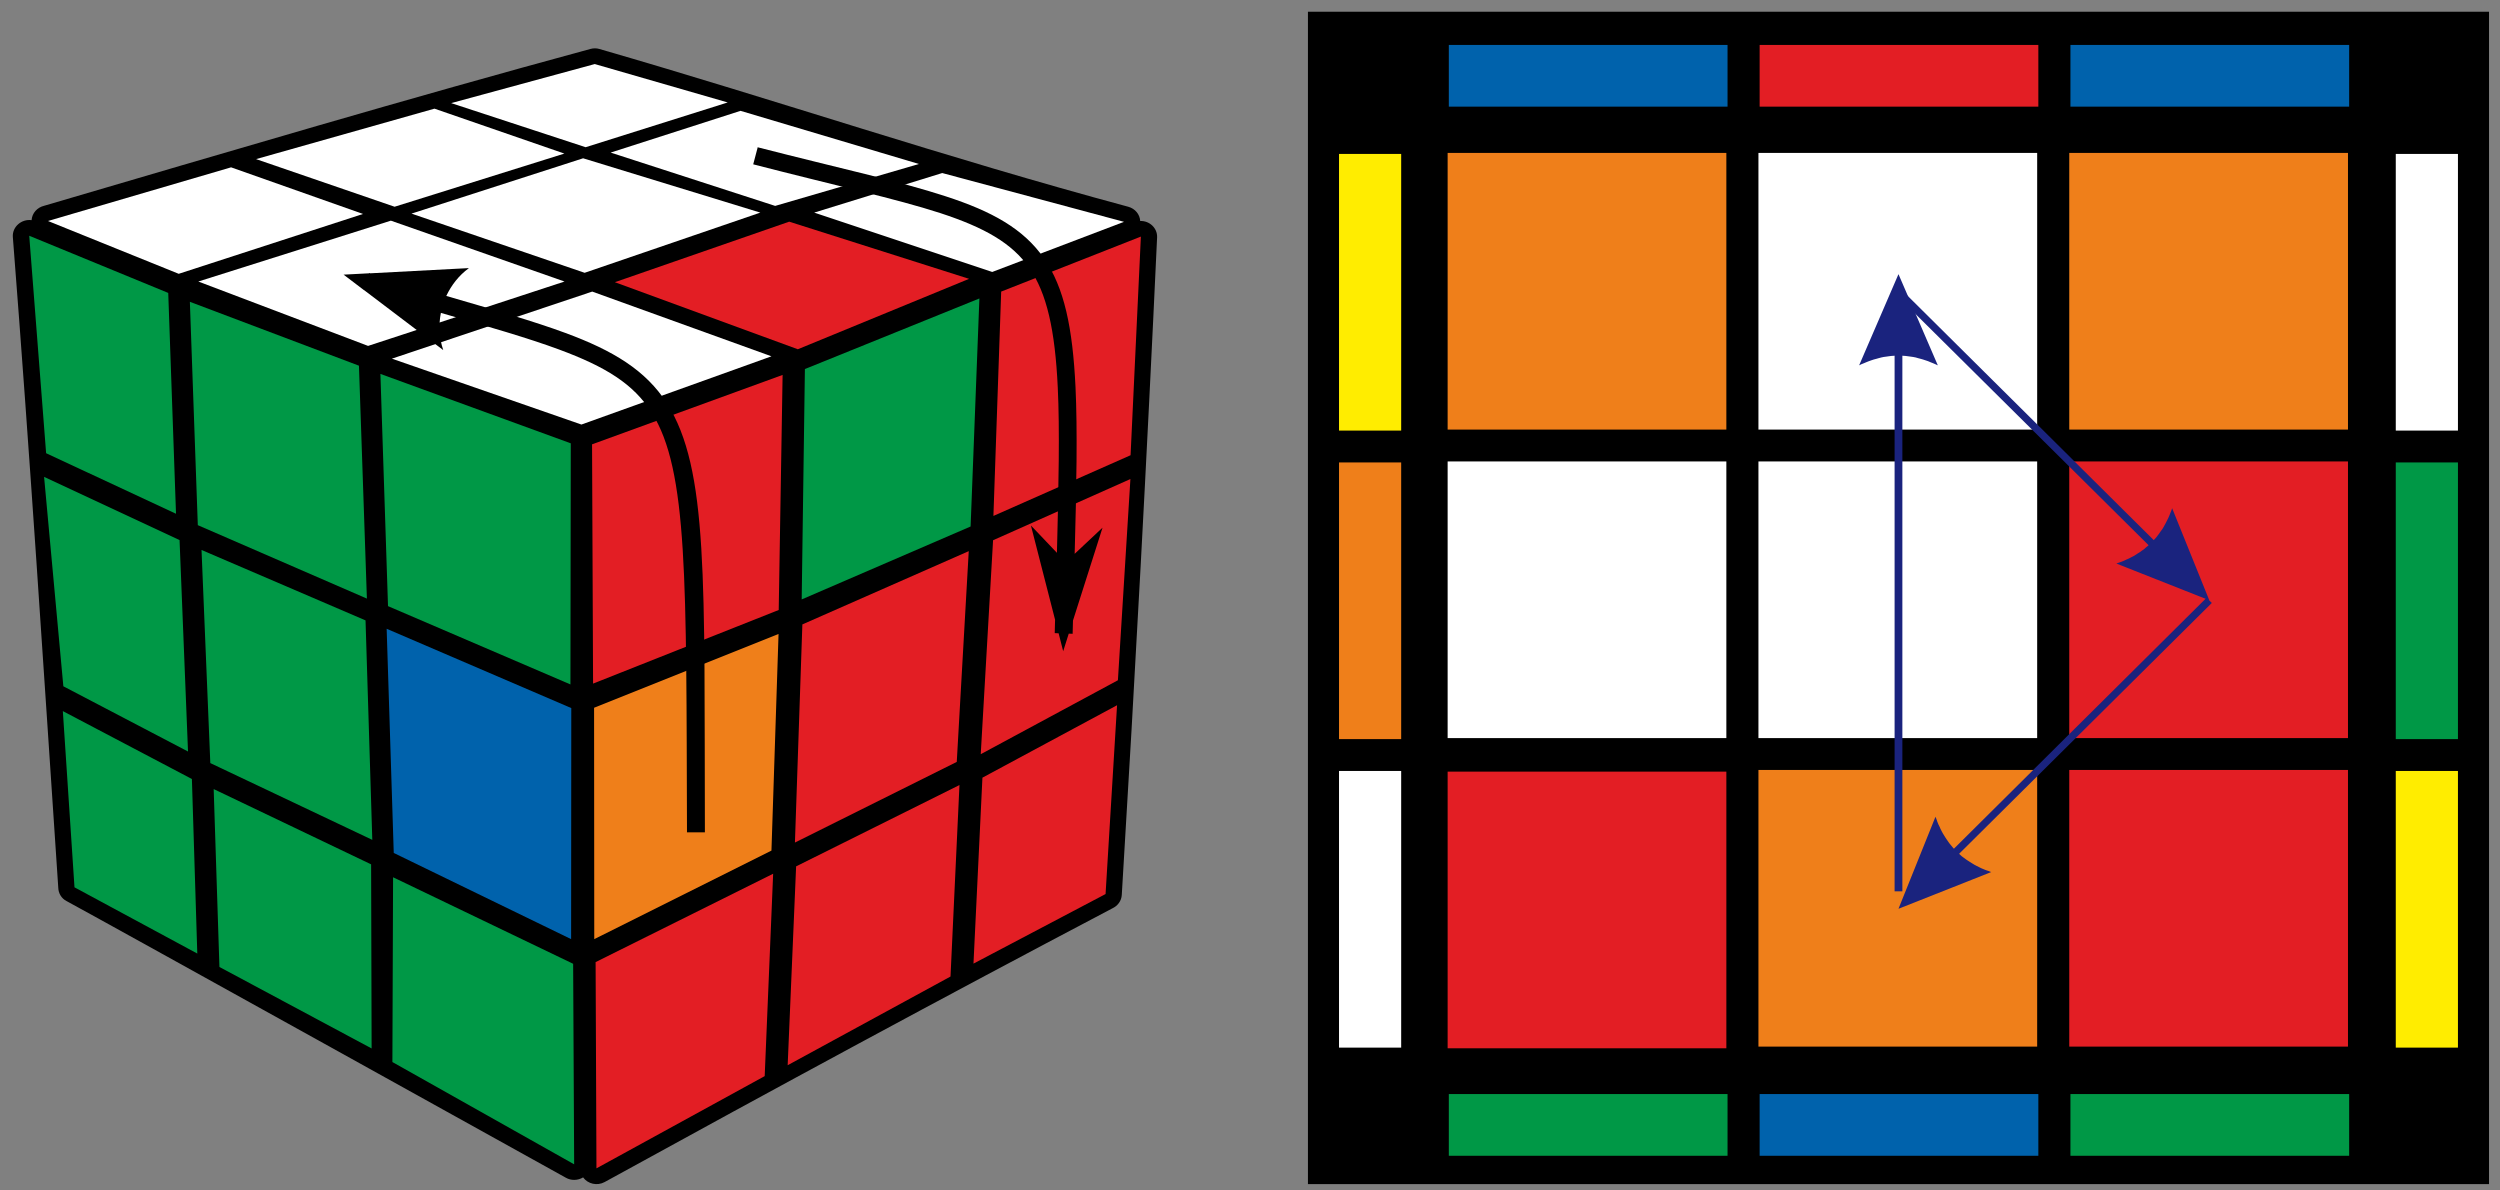 <?xml version="1.0" encoding="UTF-8"?>
<svg width="210px" height="100px" viewBox="0 0 210 100" version="1.1" xmlns="http://www.w3.org/2000/svg" xmlns:xlink="http://www.w3.org/1999/xlink">
    <rect x="0" y="0" width="210" height="100" fill="#808080" stroke="none"/>
    <title>blaccel_8_1</title>
    <g id="Blind" stroke="none" stroke-width="1" fill="none" fill-rule="evenodd">
        <g id="blaccel_8_1" fill-rule="nonzero">
            <path d="M95.777,18.563 C96.557,18.535 97.224,19.155 97.197,19.93 C96.345,38.324 95.351,56.789 94.23,75.169 C94.202,75.676 93.89,76.085 93.45,76.296 C79.076,83.859 65.313,91.31 50.783,99.296 C50.159,99.634 49.378,99.451 48.981,98.901 C48.541,99.169 47.974,99.183 47.534,98.93 C47.534,98.93 9.081,77.577 5.591,75.69 C5.151,75.465 4.909,75.028 4.895,74.577 C3.661,56.169 2.526,38.423 1.078,19.901 C1.022,19.042 1.816,18.38 2.653,18.493 C2.696,17.901 3.122,17.423 3.718,17.282 C19.028,12.789 34.168,8.296 49.591,4.113 C49.847,4.042 50.102,4.042 50.343,4.113 C65.597,8.521 79.289,13.197 94.77,17.366 C95.351,17.521 95.749,18.014 95.777,18.563 L95.777,18.563 Z" id="Path" fill="#000000"></path>
            <polygon id="Path" fill="#009846" points="31.954 31.408 47.945 37.239 47.917 57.493 32.593 50.915"></polygon>
            <polygon id="Path" fill="#009846" points="15.949 25.352 30.152 30.718 30.819 50.282 16.616 44.113"></polygon>
            <polygon id="Path" fill="#009846" points="2.455 19.803 14.132 24.606 14.785 43.155 3.874 38.07"></polygon>
            <polygon id="Path" fill="#0062AC" points="32.479 52.817 47.988 59.479 47.974 78.887 33.075 71.648"></polygon>
            <polygon id="Path" fill="#009846" points="16.928 46.197 30.705 52.113 31.273 70.549 17.666 64.099"></polygon>
            <polygon id="Path" fill="#009846" points="3.703 40.056 15.083 45.366 15.793 63.127 5.321 57.648"></polygon>
            <polygon id="Path" fill="#009846" points="33.018 73.69 48.144 80.958 48.229 97.803 32.961 89.211"></polygon>
            <polygon id="Path" fill="#009846" points="17.949 66.282 31.174 72.606 31.216 88.07 18.432 81.225"></polygon>
            <polygon id="Path" fill="#009846" points="5.278 59.732 16.119 65.437 16.573 80.099 6.257 74.535"></polygon>
            <polygon id="Path" fill="#E31E24" points="49.733 37.324 65.739 31.493 65.412 51.239 49.818 57.423"></polygon>
            <polygon id="Path" fill="#009846" points="67.611 31 82.269 25.07 81.531 44.225 67.342 50.352"></polygon>
            <polygon id="Path" fill="#E31E24" points="84.099 24.493 95.834 19.873 94.968 38.239 83.447 43.338"></polygon>
            <polygon id="Path" fill="#EF7F1A" points="49.903 59.451 65.398 53.254 64.802 71.451 49.918 78.887"></polygon>
            <polygon id="Path" fill="#E31E24" points="67.399 52.451 81.375 46.296 80.368 64 66.774 70.775"></polygon>
            <polygon id="Path" fill="#E31E24" points="83.418 45.38 94.954 40.239 93.904 57.141 82.382 63.352"></polygon>
            <polygon id="Path" fill="#E31E24" points="50.031 80.817 64.944 73.394 64.234 90.394 50.102 98.141"></polygon>
            <polygon id="Path" fill="#E31E24" points="66.874 72.775 80.595 65.944 79.843 82.028 66.164 89.479"></polygon>
            <polygon id="Path" fill="#E31E24" points="82.524 65.324 93.833 59.239 92.868 75.099 81.772 80.944"></polygon>
            <polygon id="Path" fill="#FFFFFF" points="32.919 30.127 49.747 24.493 64.802 29.93 48.839 35.662"></polygon>
            <polygon id="Path" fill="#E31E24" points="51.649 23.704 66.292 18.62 81.403 23.423 67.016 29.338"></polygon>
            <polygon id="Path" fill="#FFFFFF" points="68.392 17.859 79.147 14.535 94.415 18.634 83.347 22.845"></polygon>
            <polygon id="Path" fill="#FFFFFF" points="51.294 12.817 62.205 9.31 77.189 13.775 65.114 17.296"></polygon>
            <polygon id="Path" fill="#FFFFFF" points="34.565 17.944 48.981 13.296 63.866 17.859 49.109 22.915"></polygon>
            <polygon id="Path" fill="#FFFFFF" points="16.658 23.648 32.834 18.535 47.42 23.648 30.918 29.056"></polygon>
            <polygon id="Path" fill="#FFFFFF" points="4.03 18.563 19.411 14.056 30.493 17.972 15.012 23"></polygon>
            <polygon id="Path" fill="#FFFFFF" points="21.511 13.366 36.495 9.127 47.406 12.901 33.146 17.366"></polygon>
            <polygon id="Path" fill="#FFFFFF" points="37.899 8.662 49.96 5.38 61.127 8.606 49.194 12.366"></polygon>
            <polygon id="Path" fill="#000000" points="109.867 0.986 209.078 0.986 209.078 99.465 109.867 99.465"></polygon>
            <polygon id="Path" fill="#EF7F1A" points="197.23 12.845 173.818 12.845 173.818 36.085 197.23 36.085"></polygon>
            <polygon id="Path" fill="#FFFFFF" points="171.122 12.845 147.709 12.845 147.709 36.085 171.122 36.085"></polygon>
            <polygon id="Path" fill="#EF7F1A" points="145.014 12.845 121.601 12.845 121.601 36.085 145.014 36.085"></polygon>
            <polygon id="Path" fill="#E31E24" points="197.23 38.761 173.818 38.761 173.818 62 197.23 62"></polygon>
            <polygon id="Path" fill="#FFFFFF" points="171.122 38.761 147.709 38.761 147.709 62 171.122 62"></polygon>
            <polygon id="Path" fill="#FFFFFF" points="145.014 38.761 121.601 38.761 121.601 62 145.014 62"></polygon>
            <polygon id="Path" fill="#E31E24" points="197.23 64.676 173.818 64.676 173.818 87.915 197.23 87.915"></polygon>
            <polygon id="Path" fill="#EF7F1A" points="171.122 64.676 147.709 64.676 147.709 87.915 171.122 87.915"></polygon>
            <polygon id="Path" fill="#E31E24" points="145.014 64.817 121.601 64.817 121.601 88.056 145.014 88.056"></polygon>
            <polygon id="Path" fill="#0062AC" points="145.113 3.775 121.701 3.775 121.701 8.958 145.113 8.958"></polygon>
            <polygon id="Path" fill="#E31E24" points="171.221 3.775 147.809 3.775 147.809 8.958 171.221 8.958"></polygon>
            <polygon id="Path" fill="#0062AC" points="197.329 3.775 173.917 3.775 173.917 8.958 197.329 8.958"></polygon>
            <polygon id="Path" fill="#FFFFFF" points="206.467 36.169 206.467 12.93 201.245 12.93 201.245 36.169"></polygon>
            <polygon id="Path" fill="#009846" points="206.467 62.085 206.467 38.845 201.245 38.845 201.245 62.085"></polygon>
            <polygon id="Path" fill="#FFED00" points="206.467 88 206.467 64.761 201.245 64.761 201.245 88"></polygon>
            <polygon id="Path" fill="#009846" points="197.329 91.901 173.917 91.901 173.917 97.085 197.329 97.085"></polygon>
            <polygon id="Path" fill="#0062AC" points="171.221 91.901 147.809 91.901 147.809 97.085 171.221 97.085"></polygon>
            <polygon id="Path" fill="#009846" points="145.113 91.901 121.701 91.901 121.701 97.085 145.113 97.085"></polygon>
            <polygon id="Path" fill="#FFFFFF" points="117.699 88 117.699 64.761 112.478 64.761 112.478 88"></polygon>
            <polygon id="Path" fill="#EF7F1A" points="117.699 62.085 117.699 38.845 112.478 38.845 112.478 62.085"></polygon>
            <polygon id="Path" fill="#FFED00" points="117.699 36.169 117.699 12.93 112.478 12.93 112.478 36.169"></polygon>
            <path d="M185.58,50.423 L177.776,47.338 L177.776,47.338 L178.003,47.254 L178.216,47.183 L178.415,47.099 L178.628,47 L178.826,46.915 L179.011,46.817 L179.209,46.718 L179.394,46.606 L179.564,46.493 L179.749,46.38 L179.919,46.254 L180.089,46.141 L180.245,46 L180.401,45.873 L180.557,45.732 L180.699,45.592 L180.855,45.437 L180.983,45.296 L181.125,45.141 L181.253,44.972 L181.38,44.803 L181.494,44.634 L181.622,44.465 L181.735,44.282 L181.834,44.099 L181.934,43.915 L182.033,43.718 L182.132,43.521 L182.218,43.324 L182.303,43.113 L182.388,42.901 L182.459,42.69 L185.58,50.423 L185.58,50.423 Z M159.685,24.296 L183.055,47.493 L182.615,47.915 L159.245,24.732 L159.685,24.296 L159.685,24.296 Z" id="Shape" fill="#1A237E"></path>
            <path d="M159.472,76.338 L162.58,68.606 L162.58,68.606 L162.665,68.817 L162.736,69.028 L162.821,69.239 L162.92,69.437 L163.005,69.634 L163.105,69.831 L163.204,70.014 L163.318,70.197 L163.431,70.38 L163.545,70.549 L163.672,70.732 L163.786,70.887 L163.928,71.056 L164.055,71.211 L164.197,71.366 L164.339,71.507 L164.495,71.648 L164.637,71.789 L164.793,71.93 L164.964,72.056 L165.134,72.183 L165.304,72.296 L165.474,72.408 L165.659,72.521 L165.843,72.634 L166.028,72.732 L166.226,72.831 L166.425,72.93 L166.624,73.014 L166.836,73.099 L167.049,73.169 L167.262,73.254 L159.472,76.338 L159.472,76.338 Z M185.353,50.211 L185.793,50.648 L162.424,73.845 L161.998,73.408 L185.353,50.211 Z" id="Shape" fill="#1A237E"></path>
            <path d="M159.146,26.887 L159.799,26.887 L159.799,74.873 L159.146,74.873 L159.146,26.887 Z M159.472,23.028 L162.778,30.69 L162.566,30.592 L162.367,30.507 L162.154,30.423 L161.955,30.338 L161.743,30.268 L161.53,30.197 L161.331,30.141 L161.118,30.085 L160.92,30.028 L160.707,29.986 L160.508,29.958 L160.295,29.93 L160.082,29.901 L159.884,29.887 L159.671,29.873 L159.472,29.873 L159.259,29.873 L159.061,29.887 L158.848,29.901 L158.635,29.93 L158.436,29.958 L158.224,29.986 L158.025,30.028 L157.812,30.085 L157.614,30.141 L157.401,30.197 L157.188,30.268 L156.989,30.338 L156.776,30.423 L156.578,30.507 L156.365,30.592 L156.166,30.69 L156.166,30.69 L159.472,23.028 L159.472,23.028 Z" id="Shape" fill="#1A237E"></path>
            <path d="M39.375,22.521 L31.089,22.958 C31.06,22.944 31.032,22.944 31.003,22.93 L30.989,22.958 L28.861,23.07 L30.549,24.352 L30.549,24.366 C30.564,24.366 30.564,24.366 30.578,24.366 L37.232,29.408 C36.878,28.366 36.835,27.296 37.034,26.282 C41.078,27.451 44.398,28.408 46.98,29.366 C50.854,30.803 53.209,32.239 54.742,34.662 C57.807,39.479 57.636,48.803 57.707,69.915 L59.211,69.915 C59.141,48.803 59.538,39.408 56.019,33.873 C54.245,31.099 51.507,29.451 47.505,27.972 C44.838,26.986 41.503,26.028 37.488,24.859 C37.914,23.958 38.538,23.141 39.389,22.521 L39.375,22.521 Z" id="Path" fill="#000000"></path>
            <path d="M63.653,12.352 L63.27,13.803 C70.137,15.577 75.259,16.69 78.991,17.901 C82.723,19.127 85.007,20.423 86.469,22.521 C87.93,24.634 88.626,27.704 88.853,32.563 C89.023,36.056 88.924,40.873 88.782,46.437 L86.597,44.141 L88.626,52.056 C88.611,52.479 88.611,52.746 88.597,53.183 L88.924,53.197 L89.307,54.704 L89.775,53.225 L90.101,53.239 C90.116,52.817 90.116,52.549 90.13,52.127 L92.613,44.324 L90.272,46.521 C90.428,40.93 90.513,36.085 90.343,32.507 C90.101,27.535 89.406,24.169 87.689,21.69 C85.972,19.211 83.305,17.746 79.445,16.493 C75.586,15.225 70.478,14.127 63.624,12.366 L63.653,12.352 Z" id="Path" fill="#000000"></path>
        </g>
    </g>
</svg>